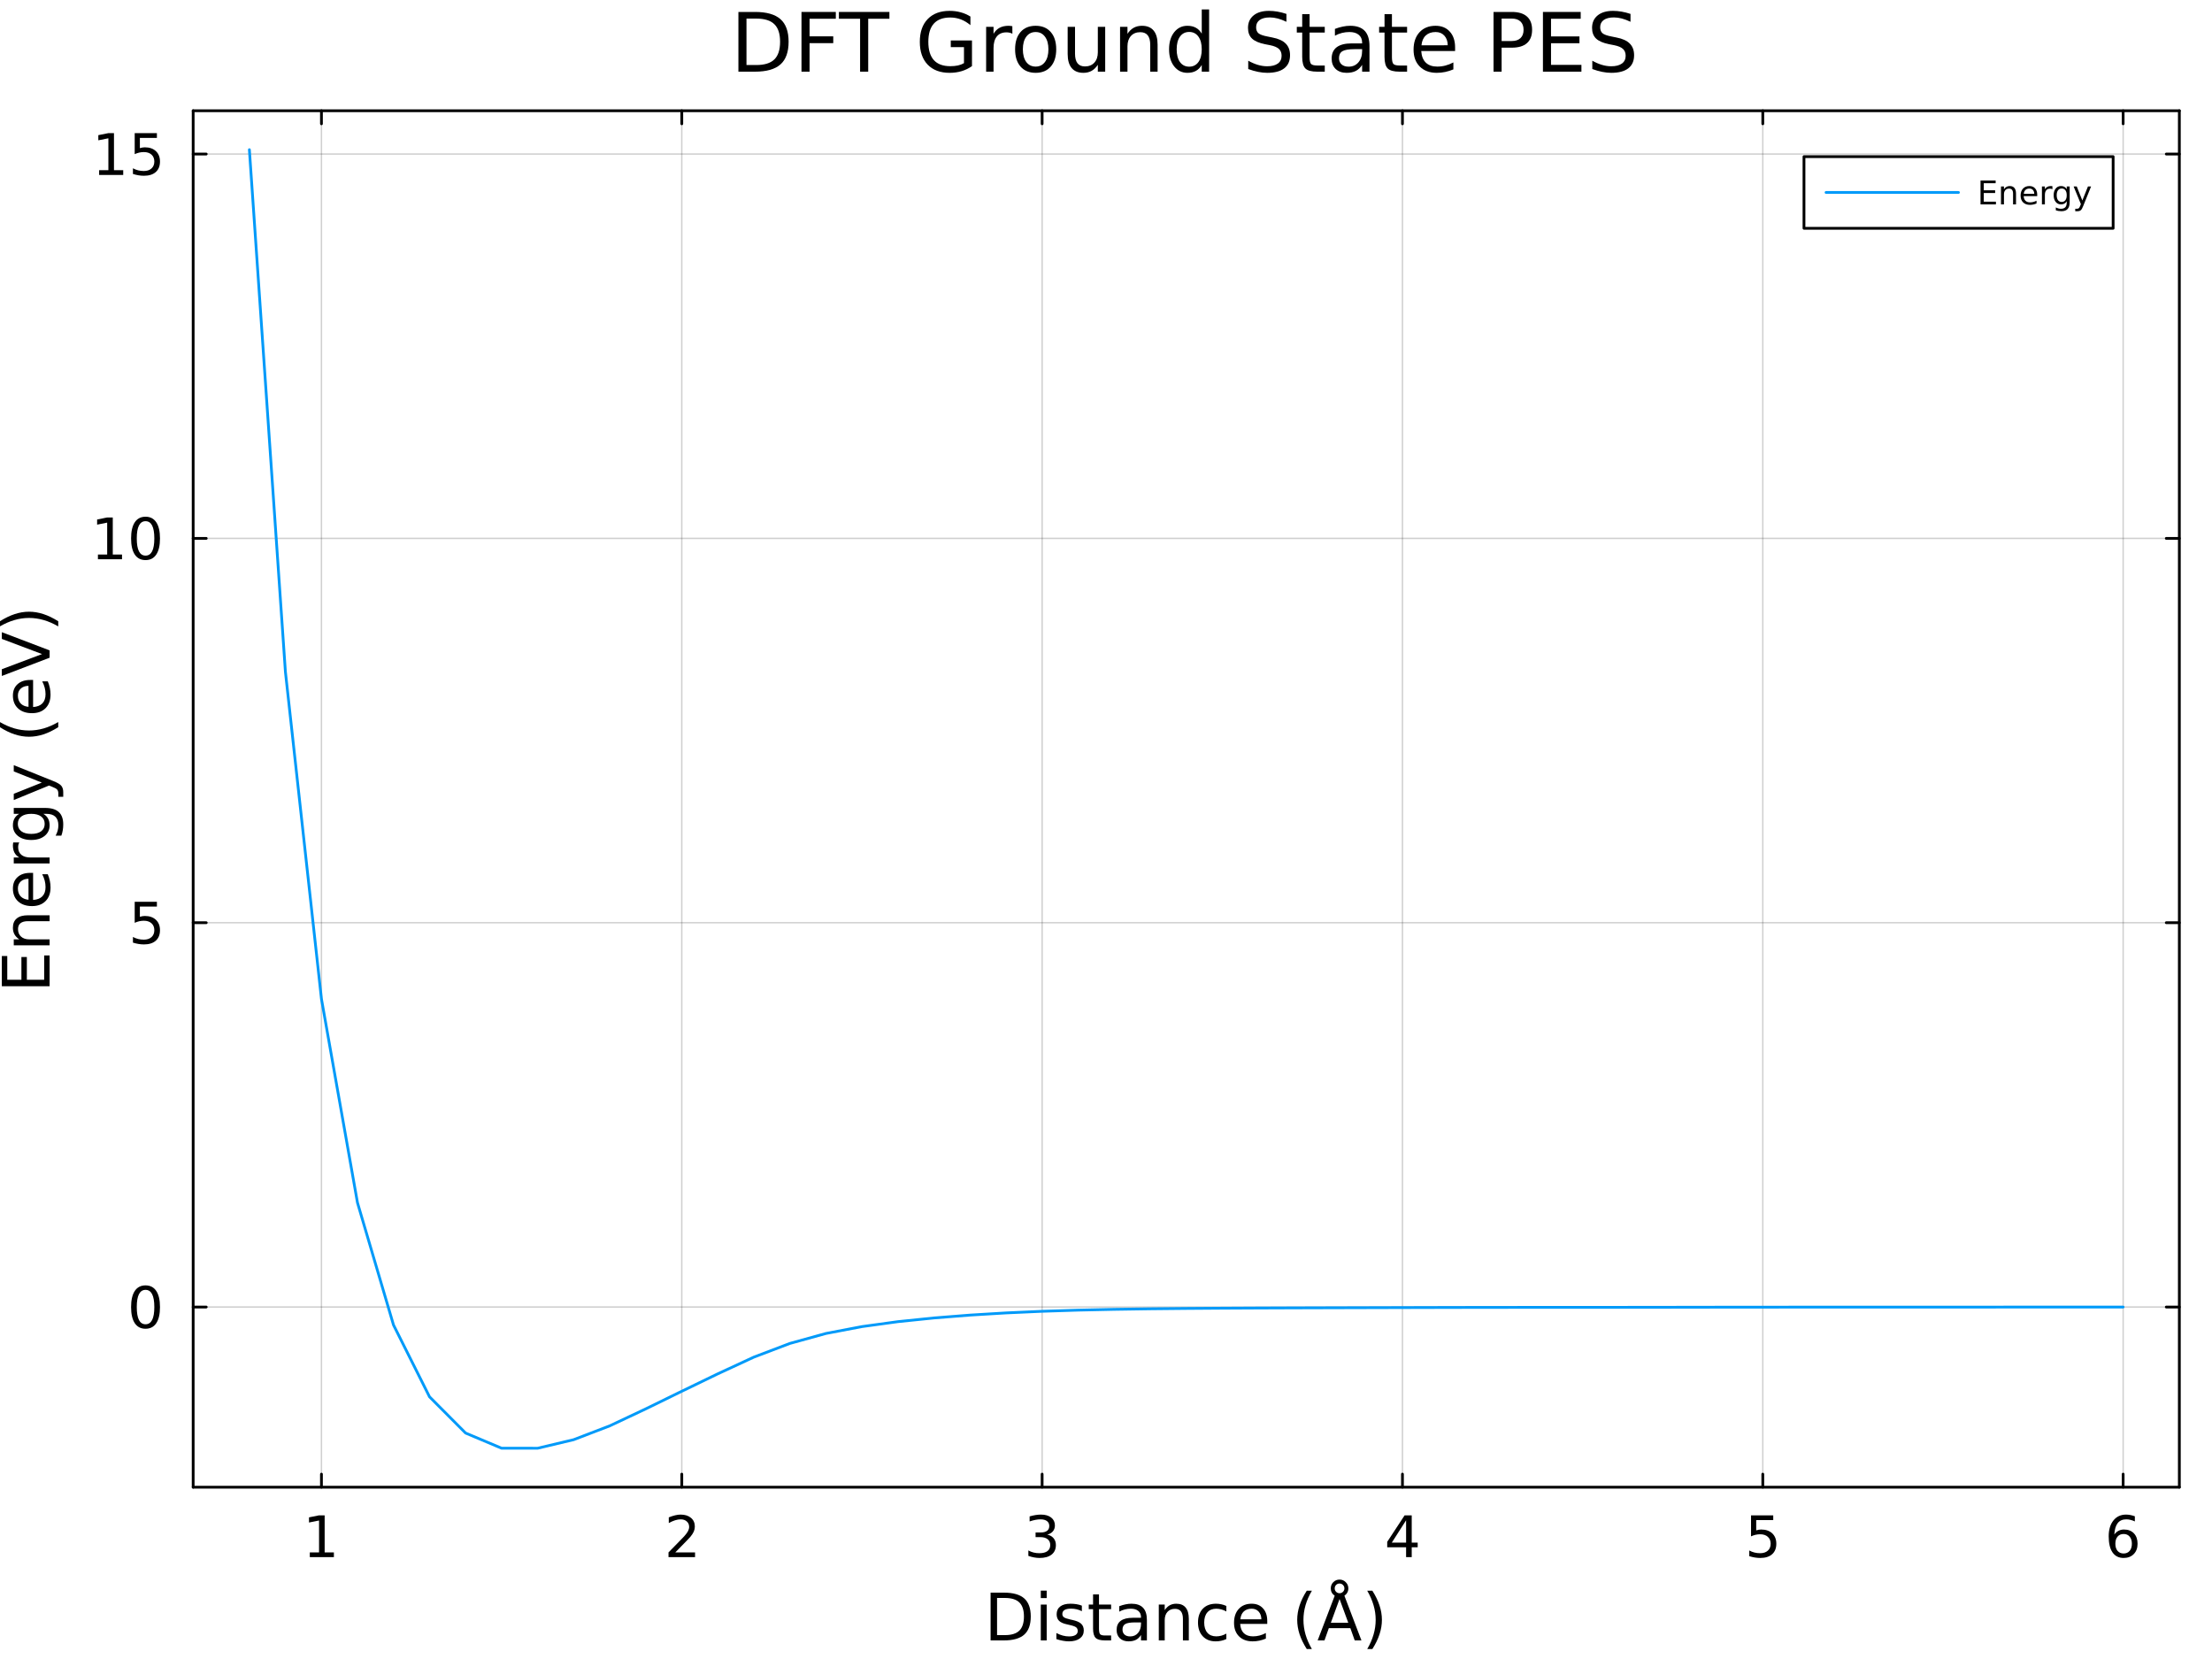 <svg xmlns="http://www.w3.org/2000/svg" xmlns:xlink="http://www.w3.org/1999/xlink" width="800" height="600" viewBox="0 0 3200 2400">
<rect x="0" y="0" width="3200" height="2400" fill="#333333" stroke="none"/>
<defs>
  <clipPath id="clip410">
    <rect x="0" y="0" width="3200" height="2400"></rect>
  </clipPath>
</defs>
<path clip-path="url(#clip410)" d="M0 2400 L3200 2400 L3200 0 L0 0  Z" fill="#ffffff" fill-rule="evenodd" fill-opacity="1"></path>
<defs>
  <clipPath id="clip411">
    <rect x="640" y="0" width="2241" height="2241"></rect>
  </clipPath>
</defs>
<path clip-path="url(#clip410)" d="M279.443 2151.46 L3152.76 2151.46 L3152.76 160.192 L279.443 160.192  Z" fill="#ffffff" fill-rule="evenodd" fill-opacity="1"></path>
<defs>
  <clipPath id="clip412">
    <rect x="279" y="160" width="2874" height="1992"></rect>
  </clipPath>
</defs>
<polyline clip-path="url(#clip412)" style="stroke:#000000; stroke-linecap:round; stroke-linejoin:round; stroke-width:2; stroke-opacity:0.1; fill:none" points="465.02,2151.46 465.02,160.192 "></polyline>
<polyline clip-path="url(#clip412)" style="stroke:#000000; stroke-linecap:round; stroke-linejoin:round; stroke-width:2; stroke-opacity:0.1; fill:none" points="986.303,2151.46 986.303,160.192 "></polyline>
<polyline clip-path="url(#clip412)" style="stroke:#000000; stroke-linecap:round; stroke-linejoin:round; stroke-width:2; stroke-opacity:0.1; fill:none" points="1507.59,2151.46 1507.59,160.192 "></polyline>
<polyline clip-path="url(#clip412)" style="stroke:#000000; stroke-linecap:round; stroke-linejoin:round; stroke-width:2; stroke-opacity:0.1; fill:none" points="2028.87,2151.46 2028.87,160.192 "></polyline>
<polyline clip-path="url(#clip412)" style="stroke:#000000; stroke-linecap:round; stroke-linejoin:round; stroke-width:2; stroke-opacity:0.1; fill:none" points="2550.15,2151.46 2550.15,160.192 "></polyline>
<polyline clip-path="url(#clip412)" style="stroke:#000000; stroke-linecap:round; stroke-linejoin:round; stroke-width:2; stroke-opacity:0.1; fill:none" points="3071.44,2151.46 3071.44,160.192 "></polyline>
<polyline clip-path="url(#clip412)" style="stroke:#000000; stroke-linecap:round; stroke-linejoin:round; stroke-width:2; stroke-opacity:0.1; fill:none" points="465.02,2151.46 465.02,160.192 "></polyline>
<polyline clip-path="url(#clip412)" style="stroke:#000000; stroke-linecap:round; stroke-linejoin:round; stroke-width:2; stroke-opacity:0.1; fill:none" points="986.303,2151.46 986.303,160.192 "></polyline>
<polyline clip-path="url(#clip412)" style="stroke:#000000; stroke-linecap:round; stroke-linejoin:round; stroke-width:2; stroke-opacity:0.1; fill:none" points="1507.59,2151.46 1507.59,160.192 "></polyline>
<polyline clip-path="url(#clip412)" style="stroke:#000000; stroke-linecap:round; stroke-linejoin:round; stroke-width:2; stroke-opacity:0.1; fill:none" points="2028.87,2151.46 2028.87,160.192 "></polyline>
<polyline clip-path="url(#clip412)" style="stroke:#000000; stroke-linecap:round; stroke-linejoin:round; stroke-width:2; stroke-opacity:0.1; fill:none" points="2550.15,2151.46 2550.15,160.192 "></polyline>
<polyline clip-path="url(#clip412)" style="stroke:#000000; stroke-linecap:round; stroke-linejoin:round; stroke-width:2; stroke-opacity:0.1; fill:none" points="3071.44,2151.46 3071.44,160.192 "></polyline>
<polyline clip-path="url(#clip410)" style="stroke:#000000; stroke-linecap:round; stroke-linejoin:round; stroke-width:4; stroke-opacity:1; fill:none" points="279.443,2151.46 3152.76,2151.46 "></polyline>
<polyline clip-path="url(#clip410)" style="stroke:#000000; stroke-linecap:round; stroke-linejoin:round; stroke-width:4; stroke-opacity:1; fill:none" points="279.443,160.192 3152.76,160.192 "></polyline>
<polyline clip-path="url(#clip410)" style="stroke:#000000; stroke-linecap:round; stroke-linejoin:round; stroke-width:4; stroke-opacity:1; fill:none" points="465.02,2151.46 465.02,2132.56 "></polyline>
<polyline clip-path="url(#clip410)" style="stroke:#000000; stroke-linecap:round; stroke-linejoin:round; stroke-width:4; stroke-opacity:1; fill:none" points="986.303,2151.46 986.303,2132.56 "></polyline>
<polyline clip-path="url(#clip410)" style="stroke:#000000; stroke-linecap:round; stroke-linejoin:round; stroke-width:4; stroke-opacity:1; fill:none" points="1507.59,2151.46 1507.59,2132.56 "></polyline>
<polyline clip-path="url(#clip410)" style="stroke:#000000; stroke-linecap:round; stroke-linejoin:round; stroke-width:4; stroke-opacity:1; fill:none" points="2028.87,2151.46 2028.87,2132.56 "></polyline>
<polyline clip-path="url(#clip410)" style="stroke:#000000; stroke-linecap:round; stroke-linejoin:round; stroke-width:4; stroke-opacity:1; fill:none" points="2550.15,2151.46 2550.15,2132.56 "></polyline>
<polyline clip-path="url(#clip410)" style="stroke:#000000; stroke-linecap:round; stroke-linejoin:round; stroke-width:4; stroke-opacity:1; fill:none" points="3071.44,2151.46 3071.44,2132.56 "></polyline>
<polyline clip-path="url(#clip410)" style="stroke:#000000; stroke-linecap:round; stroke-linejoin:round; stroke-width:4; stroke-opacity:1; fill:none" points="465.02,160.192 465.02,179.09 "></polyline>
<polyline clip-path="url(#clip410)" style="stroke:#000000; stroke-linecap:round; stroke-linejoin:round; stroke-width:4; stroke-opacity:1; fill:none" points="986.303,160.192 986.303,179.09 "></polyline>
<polyline clip-path="url(#clip410)" style="stroke:#000000; stroke-linecap:round; stroke-linejoin:round; stroke-width:4; stroke-opacity:1; fill:none" points="1507.59,160.192 1507.59,179.09 "></polyline>
<polyline clip-path="url(#clip410)" style="stroke:#000000; stroke-linecap:round; stroke-linejoin:round; stroke-width:4; stroke-opacity:1; fill:none" points="2028.87,160.192 2028.87,179.09 "></polyline>
<polyline clip-path="url(#clip410)" style="stroke:#000000; stroke-linecap:round; stroke-linejoin:round; stroke-width:4; stroke-opacity:1; fill:none" points="2550.15,160.192 2550.15,179.09 "></polyline>
<polyline clip-path="url(#clip410)" style="stroke:#000000; stroke-linecap:round; stroke-linejoin:round; stroke-width:4; stroke-opacity:1; fill:none" points="3071.44,160.192 3071.44,179.09 "></polyline>
<path clip-path="url(#clip410)" d="M448.188 2245.77 L461.556 2245.77 L461.556 2199.63 L447.014 2202.55 L447.014 2195.1 L461.475 2192.18 L469.658 2192.18 L469.658 2245.77 L483.026 2245.77 L483.026 2252.66 L448.188 2252.66 L448.188 2245.77 Z" fill="#000000" fill-rule="nonzero" fill-opacity="1"></path><path clip-path="url(#clip410)" d="M976.945 2245.77 L1005.5 2245.77 L1005.5 2252.66 L967.102 2252.66 L967.102 2245.77 Q971.76 2240.95 979.781 2232.85 Q987.842 2224.71 989.908 2222.36 Q993.838 2217.94 995.377 2214.91 Q996.957 2211.83 996.957 2208.87 Q996.957 2204.05 993.554 2201.01 Q990.192 2197.97 984.764 2197.97 Q980.915 2197.97 976.621 2199.31 Q972.368 2200.65 967.507 2203.36 L967.507 2195.1 Q972.449 2193.11 976.743 2192.1 Q981.037 2191.09 984.602 2191.09 Q994 2191.09 999.59 2195.79 Q1005.18 2200.48 1005.18 2208.34 Q1005.18 2212.07 1003.76 2215.43 Q1002.39 2218.75 998.699 2223.29 Q997.686 2224.47 992.258 2230.1 Q986.83 2235.69 976.945 2245.77 Z" fill="#000000" fill-rule="nonzero" fill-opacity="1"></path><path clip-path="url(#clip410)" d="M1515.02 2220.05 Q1520.89 2221.31 1524.17 2225.28 Q1527.5 2229.25 1527.5 2235.08 Q1527.5 2244.03 1521.34 2248.93 Q1515.18 2253.83 1503.84 2253.83 Q1500.03 2253.83 1495.98 2253.06 Q1491.97 2252.34 1487.68 2250.84 L1487.68 2242.94 Q1491.08 2244.92 1495.13 2245.94 Q1499.18 2246.95 1503.6 2246.95 Q1511.29 2246.95 1515.3 2243.91 Q1519.35 2240.87 1519.35 2235.08 Q1519.35 2229.73 1515.59 2226.73 Q1511.86 2223.7 1505.18 2223.7 L1498.13 2223.7 L1498.13 2216.97 L1505.5 2216.97 Q1511.54 2216.97 1514.74 2214.58 Q1517.94 2212.15 1517.94 2207.61 Q1517.94 2202.96 1514.61 2200.48 Q1511.33 2197.97 1505.18 2197.97 Q1501.81 2197.97 1497.97 2198.7 Q1494.12 2199.43 1489.5 2200.97 L1489.5 2193.68 Q1494.16 2192.38 1498.21 2191.73 Q1502.3 2191.09 1505.91 2191.09 Q1515.22 2191.09 1520.65 2195.34 Q1526.08 2199.55 1526.08 2206.76 Q1526.08 2211.79 1523.2 2215.27 Q1520.33 2218.71 1515.02 2220.05 Z" fill="#000000" fill-rule="nonzero" fill-opacity="1"></path><path clip-path="url(#clip410)" d="M2034.14 2199.31 L2013.48 2231.6 L2034.14 2231.6 L2034.14 2199.31 M2031.99 2192.18 L2042.28 2192.18 L2042.28 2231.6 L2050.91 2231.6 L2050.91 2238.4 L2042.28 2238.4 L2042.28 2252.66 L2034.14 2252.66 L2034.14 2238.4 L2006.83 2238.4 L2006.83 2230.5 L2031.99 2192.18 Z" fill="#000000" fill-rule="nonzero" fill-opacity="1"></path><path clip-path="url(#clip410)" d="M2533.14 2192.18 L2565.26 2192.18 L2565.26 2199.07 L2540.63 2199.07 L2540.63 2213.89 Q2542.42 2213.29 2544.2 2213 Q2545.98 2212.68 2547.76 2212.68 Q2557.89 2212.68 2563.8 2218.23 Q2569.72 2223.78 2569.72 2233.26 Q2569.72 2243.02 2563.64 2248.45 Q2557.57 2253.83 2546.51 2253.83 Q2542.7 2253.83 2538.73 2253.19 Q2534.8 2252.54 2530.59 2251.24 L2530.59 2243.02 Q2534.23 2245 2538.12 2245.98 Q2542.01 2246.95 2546.34 2246.95 Q2553.35 2246.95 2557.44 2243.26 Q2561.54 2239.58 2561.54 2233.26 Q2561.54 2226.94 2557.44 2223.25 Q2553.35 2219.56 2546.34 2219.56 Q2543.06 2219.56 2539.78 2220.29 Q2536.54 2221.02 2533.14 2222.56 L2533.14 2192.18 Z" fill="#000000" fill-rule="nonzero" fill-opacity="1"></path><path clip-path="url(#clip410)" d="M3072.14 2219.16 Q3066.64 2219.16 3063.39 2222.93 Q3060.19 2226.69 3060.19 2233.26 Q3060.19 2239.78 3063.39 2243.59 Q3066.64 2247.35 3072.14 2247.35 Q3077.65 2247.35 3080.85 2243.59 Q3084.09 2239.78 3084.09 2233.26 Q3084.09 2226.69 3080.85 2222.93 Q3077.65 2219.16 3072.14 2219.16 M3088.39 2193.52 L3088.39 2200.97 Q3085.31 2199.51 3082.15 2198.74 Q3079.03 2197.97 3075.95 2197.97 Q3067.85 2197.97 3063.56 2203.44 Q3059.3 2208.91 3058.7 2219.97 Q3061.09 2216.44 3064.69 2214.58 Q3068.3 2212.68 3072.63 2212.68 Q3081.75 2212.68 3087.01 2218.23 Q3092.32 2223.74 3092.32 2233.26 Q3092.32 2242.57 3086.81 2248.2 Q3081.3 2253.83 3072.14 2253.83 Q3061.65 2253.83 3056.1 2245.81 Q3050.55 2237.75 3050.55 2222.48 Q3050.55 2208.14 3057.36 2199.63 Q3064.16 2191.09 3075.63 2191.09 Q3078.71 2191.09 3081.83 2191.69 Q3084.99 2192.3 3088.39 2193.52 Z" fill="#000000" fill-rule="nonzero" fill-opacity="1"></path><path clip-path="url(#clip410)" d="M1442.4 2311.69 L1442.4 2365.44 L1453.69 2365.44 Q1468 2365.44 1474.62 2358.96 Q1481.29 2352.48 1481.29 2338.49 Q1481.29 2324.61 1474.62 2318.17 Q1468 2311.69 1453.69 2311.69 L1442.4 2311.69 M1433.05 2304 L1452.26 2304 Q1472.35 2304 1481.75 2312.38 Q1491.15 2320.72 1491.15 2338.49 Q1491.15 2356.36 1481.7 2364.74 Q1472.26 2373.12 1452.26 2373.12 L1433.05 2373.12 L1433.05 2304 Z" fill="#000000" fill-rule="nonzero" fill-opacity="1"></path><path clip-path="url(#clip410)" d="M1505.68 2321.27 L1514.2 2321.27 L1514.2 2373.12 L1505.68 2373.12 L1505.68 2321.27 M1505.68 2301.09 L1514.2 2301.09 L1514.2 2311.87 L1505.68 2311.87 L1505.68 2301.09 Z" fill="#000000" fill-rule="nonzero" fill-opacity="1"></path><path clip-path="url(#clip410)" d="M1565.08 2322.8 L1565.08 2330.86 Q1561.47 2329 1557.58 2328.08 Q1553.69 2327.15 1549.53 2327.15 Q1543.18 2327.15 1539.99 2329.1 Q1536.84 2331.04 1536.84 2334.93 Q1536.84 2337.89 1539.11 2339.61 Q1541.38 2341.27 1548.23 2342.8 L1551.15 2343.45 Q1560.22 2345.39 1564.02 2348.96 Q1567.86 2352.48 1567.86 2358.82 Q1567.86 2366.04 1562.12 2370.25 Q1556.42 2374.47 1546.42 2374.47 Q1542.26 2374.47 1537.72 2373.63 Q1533.23 2372.85 1528.23 2371.23 L1528.23 2362.43 Q1532.95 2364.88 1537.54 2366.13 Q1542.12 2367.34 1546.61 2367.34 Q1552.63 2367.34 1555.87 2365.3 Q1559.11 2363.22 1559.11 2359.47 Q1559.11 2355.99 1556.75 2354.14 Q1554.43 2352.29 1546.52 2350.58 L1543.55 2349.88 Q1535.64 2348.22 1532.12 2344.79 Q1528.6 2341.32 1528.6 2335.3 Q1528.6 2327.99 1533.79 2324 Q1538.97 2320.02 1548.51 2320.02 Q1553.23 2320.02 1557.4 2320.72 Q1561.56 2321.41 1565.08 2322.8 Z" fill="#000000" fill-rule="nonzero" fill-opacity="1"></path><path clip-path="url(#clip410)" d="M1589.85 2306.55 L1589.85 2321.27 L1607.4 2321.27 L1607.4 2327.89 L1589.85 2327.89 L1589.85 2356.04 Q1589.85 2362.38 1591.56 2364.19 Q1593.32 2365.99 1598.65 2365.99 L1607.4 2365.99 L1607.4 2373.12 L1598.65 2373.12 Q1588.79 2373.12 1585.04 2369.47 Q1581.29 2365.76 1581.29 2356.04 L1581.29 2327.89 L1575.04 2327.89 L1575.04 2321.27 L1581.29 2321.27 L1581.29 2306.55 L1589.85 2306.55 Z" fill="#000000" fill-rule="nonzero" fill-opacity="1"></path><path clip-path="url(#clip410)" d="M1642.16 2347.06 Q1631.84 2347.06 1627.86 2349.42 Q1623.88 2351.78 1623.88 2357.48 Q1623.88 2362.01 1626.84 2364.7 Q1629.85 2367.34 1634.99 2367.34 Q1642.07 2367.34 1646.33 2362.34 Q1650.64 2357.29 1650.64 2348.96 L1650.64 2347.06 L1642.16 2347.06 M1659.16 2343.54 L1659.16 2373.12 L1650.64 2373.12 L1650.64 2365.25 Q1647.72 2369.98 1643.37 2372.24 Q1639.02 2374.47 1632.72 2374.47 Q1624.76 2374.47 1620.04 2370.02 Q1615.36 2365.53 1615.36 2358.03 Q1615.36 2349.28 1621.19 2344.84 Q1627.07 2340.39 1638.69 2340.39 L1650.64 2340.39 L1650.64 2339.56 Q1650.64 2333.68 1646.75 2330.49 Q1642.91 2327.24 1635.91 2327.24 Q1631.47 2327.24 1627.26 2328.31 Q1623.04 2329.37 1619.16 2331.5 L1619.16 2323.63 Q1623.83 2321.83 1628.23 2320.95 Q1632.63 2320.02 1636.79 2320.02 Q1648.04 2320.02 1653.6 2325.86 Q1659.16 2331.69 1659.16 2343.54 Z" fill="#000000" fill-rule="nonzero" fill-opacity="1"></path><path clip-path="url(#clip410)" d="M1719.8 2341.83 L1719.8 2373.12 L1711.28 2373.12 L1711.28 2342.11 Q1711.28 2334.74 1708.41 2331.09 Q1705.54 2327.43 1699.8 2327.43 Q1692.91 2327.43 1688.92 2331.83 Q1684.94 2336.23 1684.94 2343.82 L1684.94 2373.12 L1676.38 2373.12 L1676.38 2321.27 L1684.94 2321.27 L1684.94 2329.33 Q1688 2324.65 1692.12 2322.34 Q1696.28 2320.02 1701.7 2320.02 Q1710.64 2320.02 1715.22 2325.58 Q1719.8 2331.09 1719.8 2341.83 Z" fill="#000000" fill-rule="nonzero" fill-opacity="1"></path><path clip-path="url(#clip410)" d="M1774.11 2323.26 L1774.11 2331.23 Q1770.5 2329.24 1766.84 2328.26 Q1763.23 2327.24 1759.53 2327.24 Q1751.24 2327.24 1746.65 2332.52 Q1742.07 2337.75 1742.07 2347.24 Q1742.07 2356.74 1746.65 2362.01 Q1751.24 2367.24 1759.53 2367.24 Q1763.23 2367.24 1766.84 2366.27 Q1770.5 2365.25 1774.11 2363.26 L1774.11 2371.13 Q1770.54 2372.8 1766.7 2373.63 Q1762.9 2374.47 1758.6 2374.47 Q1746.89 2374.47 1739.99 2367.11 Q1733.09 2359.74 1733.09 2347.24 Q1733.09 2334.56 1740.03 2327.29 Q1747.03 2320.02 1759.15 2320.02 Q1763.09 2320.02 1766.84 2320.86 Q1770.59 2321.64 1774.11 2323.26 Z" fill="#000000" fill-rule="nonzero" fill-opacity="1"></path><path clip-path="url(#clip410)" d="M1833.27 2345.07 L1833.27 2349.24 L1794.11 2349.24 Q1794.66 2358.03 1799.39 2362.66 Q1804.15 2367.24 1812.63 2367.24 Q1817.53 2367.24 1822.12 2366.04 Q1826.75 2364.84 1831.28 2362.43 L1831.28 2370.48 Q1826.7 2372.43 1821.89 2373.45 Q1817.07 2374.47 1812.12 2374.47 Q1799.71 2374.47 1792.44 2367.24 Q1785.22 2360.02 1785.22 2347.71 Q1785.22 2334.98 1792.07 2327.52 Q1798.97 2320.02 1810.64 2320.02 Q1821.1 2320.02 1827.16 2326.78 Q1833.27 2333.49 1833.27 2345.07 M1824.76 2342.57 Q1824.66 2335.58 1820.82 2331.41 Q1817.02 2327.24 1810.73 2327.24 Q1803.6 2327.24 1799.29 2331.27 Q1795.03 2335.3 1794.39 2342.61 L1824.76 2342.57 Z" fill="#000000" fill-rule="nonzero" fill-opacity="1"></path><path clip-path="url(#clip410)" d="M1897.86 2301.18 Q1891.65 2311.83 1888.64 2322.24 Q1885.64 2332.66 1885.64 2343.36 Q1885.64 2354.05 1888.64 2364.56 Q1891.7 2375.02 1897.86 2385.62 L1890.45 2385.62 Q1883.51 2374.74 1880.03 2364.24 Q1876.61 2353.73 1876.61 2343.36 Q1876.61 2333.03 1880.03 2322.57 Q1883.46 2312.11 1890.45 2301.18 L1897.86 2301.18 Z" fill="#000000" fill-rule="nonzero" fill-opacity="1"></path><path clip-path="url(#clip410)" d="M1944.89 2297.85 Q1944.89 2294.93 1942.81 2292.89 Q1940.77 2290.81 1937.86 2290.81 Q1934.89 2290.81 1932.86 2292.85 Q1930.87 2294.84 1930.87 2297.85 Q1930.87 2300.76 1932.9 2302.8 Q1934.94 2304.84 1937.86 2304.84 Q1940.77 2304.84 1942.81 2302.8 Q1944.89 2300.76 1944.89 2297.85 M1937.86 2313.22 L1925.26 2347.61 L1950.5 2347.61 L1937.86 2313.22 M1930.87 2308.45 Q1928.04 2306.55 1926.61 2303.91 Q1925.17 2301.23 1925.17 2297.85 Q1925.17 2292.52 1928.83 2288.82 Q1932.53 2285.12 1937.86 2285.12 Q1943.14 2285.12 1946.84 2288.87 Q1950.59 2292.57 1950.59 2297.85 Q1950.59 2301.09 1949.11 2303.82 Q1947.67 2306.55 1944.89 2308.45 L1969.52 2373.12 L1959.8 2373.12 L1953.51 2355.39 L1922.35 2355.39 L1916.05 2373.12 L1906.19 2373.12 L1930.87 2308.45 Z" fill="#000000" fill-rule="nonzero" fill-opacity="1"></path><path clip-path="url(#clip410)" d="M1977.9 2301.18 L1985.31 2301.18 Q1992.26 2312.11 1995.68 2322.57 Q1999.15 2333.03 1999.15 2343.36 Q1999.15 2353.73 1995.68 2364.24 Q1992.26 2374.74 1985.31 2385.62 L1977.9 2385.62 Q1984.06 2375.02 1987.07 2364.56 Q1990.13 2354.05 1990.13 2343.36 Q1990.13 2332.66 1987.07 2322.24 Q1984.06 2311.83 1977.9 2301.18 Z" fill="#000000" fill-rule="nonzero" fill-opacity="1"></path><polyline clip-path="url(#clip412)" style="stroke:#000000; stroke-linecap:round; stroke-linejoin:round; stroke-width:2; stroke-opacity:0.1; fill:none" points="279.443,1890.83 3152.76,1890.83 "></polyline>
<polyline clip-path="url(#clip412)" style="stroke:#000000; stroke-linecap:round; stroke-linejoin:round; stroke-width:2; stroke-opacity:0.1; fill:none" points="279.443,1334.84 3152.76,1334.84 "></polyline>
<polyline clip-path="url(#clip412)" style="stroke:#000000; stroke-linecap:round; stroke-linejoin:round; stroke-width:2; stroke-opacity:0.1; fill:none" points="279.443,778.843 3152.76,778.843 "></polyline>
<polyline clip-path="url(#clip412)" style="stroke:#000000; stroke-linecap:round; stroke-linejoin:round; stroke-width:2; stroke-opacity:0.1; fill:none" points="279.443,222.849 3152.76,222.849 "></polyline>
<polyline clip-path="url(#clip412)" style="stroke:#000000; stroke-linecap:round; stroke-linejoin:round; stroke-width:2; stroke-opacity:0.1; fill:none" points="279.443,1890.83 3152.76,1890.83 "></polyline>
<polyline clip-path="url(#clip412)" style="stroke:#000000; stroke-linecap:round; stroke-linejoin:round; stroke-width:2; stroke-opacity:0.1; fill:none" points="279.443,1334.84 3152.76,1334.84 "></polyline>
<polyline clip-path="url(#clip412)" style="stroke:#000000; stroke-linecap:round; stroke-linejoin:round; stroke-width:2; stroke-opacity:0.1; fill:none" points="279.443,778.843 3152.76,778.843 "></polyline>
<polyline clip-path="url(#clip412)" style="stroke:#000000; stroke-linecap:round; stroke-linejoin:round; stroke-width:2; stroke-opacity:0.1; fill:none" points="279.443,222.849 3152.76,222.849 "></polyline>
<polyline clip-path="url(#clip410)" style="stroke:#000000; stroke-linecap:round; stroke-linejoin:round; stroke-width:4; stroke-opacity:1; fill:none" points="279.443,2151.46 279.443,160.192 "></polyline>
<polyline clip-path="url(#clip410)" style="stroke:#000000; stroke-linecap:round; stroke-linejoin:round; stroke-width:4; stroke-opacity:1; fill:none" points="3152.76,2151.46 3152.76,160.192 "></polyline>
<polyline clip-path="url(#clip410)" style="stroke:#000000; stroke-linecap:round; stroke-linejoin:round; stroke-width:4; stroke-opacity:1; fill:none" points="279.443,1890.83 298.341,1890.83 "></polyline>
<polyline clip-path="url(#clip410)" style="stroke:#000000; stroke-linecap:round; stroke-linejoin:round; stroke-width:4; stroke-opacity:1; fill:none" points="279.443,1334.84 298.341,1334.84 "></polyline>
<polyline clip-path="url(#clip410)" style="stroke:#000000; stroke-linecap:round; stroke-linejoin:round; stroke-width:4; stroke-opacity:1; fill:none" points="279.443,778.843 298.341,778.843 "></polyline>
<polyline clip-path="url(#clip410)" style="stroke:#000000; stroke-linecap:round; stroke-linejoin:round; stroke-width:4; stroke-opacity:1; fill:none" points="279.443,222.849 298.341,222.849 "></polyline>
<polyline clip-path="url(#clip410)" style="stroke:#000000; stroke-linecap:round; stroke-linejoin:round; stroke-width:4; stroke-opacity:1; fill:none" points="3152.76,1890.83 3133.86,1890.83 "></polyline>
<polyline clip-path="url(#clip410)" style="stroke:#000000; stroke-linecap:round; stroke-linejoin:round; stroke-width:4; stroke-opacity:1; fill:none" points="3152.76,1334.84 3133.86,1334.84 "></polyline>
<polyline clip-path="url(#clip410)" style="stroke:#000000; stroke-linecap:round; stroke-linejoin:round; stroke-width:4; stroke-opacity:1; fill:none" points="3152.76,778.843 3133.86,778.843 "></polyline>
<polyline clip-path="url(#clip410)" style="stroke:#000000; stroke-linecap:round; stroke-linejoin:round; stroke-width:4; stroke-opacity:1; fill:none" points="3152.76,222.849 3133.86,222.849 "></polyline>
<path clip-path="url(#clip410)" d="M210.54 1865.98 Q204.221 1865.98 201.021 1872.22 Q197.861 1878.41 197.861 1890.89 Q197.861 1903.33 201.021 1909.57 Q204.221 1915.76 210.54 1915.76 Q216.9 1915.76 220.06 1909.57 Q223.26 1903.33 223.26 1890.89 Q223.26 1878.41 220.06 1872.22 Q216.9 1865.98 210.54 1865.98 M210.54 1859.5 Q220.708 1859.5 226.055 1867.56 Q231.443 1875.58 231.443 1890.89 Q231.443 1906.16 226.055 1914.22 Q220.708 1922.24 210.54 1922.24 Q200.373 1922.24 194.985 1914.22 Q189.638 1906.16 189.638 1890.89 Q189.638 1875.58 194.985 1867.56 Q200.373 1859.5 210.54 1859.5 Z" fill="#000000" fill-rule="nonzero" fill-opacity="1"></path><path clip-path="url(#clip410)" d="M194.863 1304.6 L226.987 1304.6 L226.987 1311.48 L202.357 1311.48 L202.357 1326.31 Q204.14 1325.7 205.922 1325.42 Q207.705 1325.09 209.487 1325.09 Q219.614 1325.09 225.529 1330.64 Q231.443 1336.19 231.443 1345.67 Q231.443 1355.44 225.367 1360.86 Q219.29 1366.25 208.231 1366.25 Q204.423 1366.25 200.454 1365.6 Q196.524 1364.95 192.311 1363.66 L192.311 1355.44 Q195.957 1357.42 199.846 1358.39 Q203.735 1359.36 208.069 1359.36 Q215.077 1359.36 219.169 1355.68 Q223.26 1351.99 223.26 1345.67 Q223.26 1339.35 219.169 1335.67 Q215.077 1331.98 208.069 1331.98 Q204.788 1331.98 201.507 1332.71 Q198.266 1333.44 194.863 1334.98 L194.863 1304.6 Z" fill="#000000" fill-rule="nonzero" fill-opacity="1"></path><path clip-path="url(#clip410)" d="M141.675 802.196 L155.043 802.196 L155.043 756.056 L140.5 758.973 L140.5 751.519 L154.962 748.603 L163.145 748.603 L163.145 802.196 L176.513 802.196 L176.513 809.083 L141.675 809.083 L141.675 802.196 Z" fill="#000000" fill-rule="nonzero" fill-opacity="1"></path><path clip-path="url(#clip410)" d="M210.54 753.99 Q204.221 753.99 201.021 760.229 Q197.861 766.427 197.861 778.903 Q197.861 791.34 201.021 797.578 Q204.221 803.776 210.54 803.776 Q216.9 803.776 220.06 797.578 Q223.26 791.34 223.26 778.903 Q223.26 766.427 220.06 760.229 Q216.9 753.99 210.54 753.99 M210.54 747.509 Q220.708 747.509 226.055 755.57 Q231.443 763.591 231.443 778.903 Q231.443 794.175 226.055 802.237 Q220.708 810.257 210.54 810.257 Q200.373 810.257 194.985 802.237 Q189.638 794.175 189.638 778.903 Q189.638 763.591 194.985 755.57 Q200.373 747.509 210.54 747.509 Z" fill="#000000" fill-rule="nonzero" fill-opacity="1"></path><path clip-path="url(#clip410)" d="M143.417 246.202 L156.785 246.202 L156.785 200.063 L142.242 202.979 L142.242 195.526 L156.704 192.609 L164.887 192.609 L164.887 246.202 L178.255 246.202 L178.255 253.089 L143.417 253.089 L143.417 246.202 Z" fill="#000000" fill-rule="nonzero" fill-opacity="1"></path><path clip-path="url(#clip410)" d="M194.863 192.609 L226.987 192.609 L226.987 199.496 L202.357 199.496 L202.357 214.322 Q204.14 213.714 205.922 213.431 Q207.705 213.107 209.487 213.107 Q219.614 213.107 225.529 218.656 Q231.443 224.206 231.443 233.685 Q231.443 243.448 225.367 248.876 Q219.29 254.264 208.231 254.264 Q204.423 254.264 200.454 253.616 Q196.524 252.967 192.311 251.671 L192.311 243.448 Q195.957 245.433 199.846 246.405 Q203.735 247.377 208.069 247.377 Q215.077 247.377 219.169 243.691 Q223.26 240.005 223.26 233.685 Q223.26 227.366 219.169 223.679 Q215.077 219.993 208.069 219.993 Q204.788 219.993 201.507 220.722 Q198.266 221.451 194.863 222.991 L194.863 192.609 Z" fill="#000000" fill-rule="nonzero" fill-opacity="1"></path><path clip-path="url(#clip410)" d="M2.644 1426.73 L2.644 1383.02 L10.514 1383.02 L10.514 1417.38 L30.977 1417.38 L30.977 1384.46 L38.848 1384.46 L38.848 1417.38 L63.894 1417.38 L63.894 1382.19 L71.764 1382.19 L71.764 1426.73 L2.644 1426.73 Z" fill="#000000" fill-rule="nonzero" fill-opacity="1"></path><path clip-path="url(#clip410)" d="M40.468 1324.09 L71.764 1324.09 L71.764 1332.61 L40.746 1332.61 Q33.385 1332.61 29.727 1335.48 Q26.07 1338.35 26.07 1344.09 Q26.07 1350.99 30.468 1354.97 Q34.866 1358.95 42.459 1358.95 L71.764 1358.95 L71.764 1367.51 L19.913 1367.51 L19.913 1358.95 L27.968 1358.95 Q23.292 1355.89 20.977 1351.77 Q18.663 1347.61 18.663 1342.19 Q18.663 1333.26 24.218 1328.67 Q29.727 1324.09 40.468 1324.09 Z" fill="#000000" fill-rule="nonzero" fill-opacity="1"></path><path clip-path="url(#clip410)" d="M43.709 1262.75 L47.875 1262.75 L47.875 1301.91 Q56.672 1301.36 61.301 1296.64 Q65.885 1291.87 65.885 1283.39 Q65.885 1278.49 64.681 1273.9 Q63.477 1269.27 61.07 1264.74 L69.125 1264.74 Q71.07 1269.32 72.088 1274.14 Q73.107 1278.95 73.107 1283.9 Q73.107 1296.31 65.885 1303.58 Q58.662 1310.8 46.348 1310.8 Q33.616 1310.8 26.163 1303.95 Q18.663 1297.05 18.663 1285.39 Q18.663 1274.92 25.422 1268.86 Q32.135 1262.75 43.709 1262.75 M41.209 1271.27 Q34.218 1271.36 30.051 1275.2 Q25.885 1279 25.885 1285.29 Q25.885 1292.42 29.913 1296.73 Q33.94 1300.99 41.255 1301.64 L41.209 1271.27 Z" fill="#000000" fill-rule="nonzero" fill-opacity="1"></path><path clip-path="url(#clip410)" d="M27.875 1218.72 Q27.042 1220.15 26.672 1221.87 Q26.255 1223.53 26.255 1225.57 Q26.255 1232.79 30.977 1236.68 Q35.653 1240.52 44.45 1240.52 L71.764 1240.52 L71.764 1249.09 L19.913 1249.09 L19.913 1240.52 L27.968 1240.52 Q23.246 1237.84 20.977 1233.53 Q18.663 1229.23 18.663 1223.07 Q18.663 1222.19 18.802 1221.13 Q18.894 1220.06 19.126 1218.77 L27.875 1218.72 Z" fill="#000000" fill-rule="nonzero" fill-opacity="1"></path><path clip-path="url(#clip410)" d="M45.236 1177.33 Q35.977 1177.33 30.885 1181.17 Q25.792 1184.97 25.792 1191.87 Q25.792 1198.72 30.885 1202.56 Q35.977 1206.36 45.236 1206.36 Q54.449 1206.36 59.542 1202.56 Q64.635 1198.72 64.635 1191.87 Q64.635 1184.97 59.542 1181.17 Q54.449 1177.33 45.236 1177.33 M65.329 1168.81 Q78.57 1168.81 85.005 1174.69 Q91.486 1180.57 91.486 1192.7 Q91.486 1197.19 90.792 1201.17 Q90.144 1205.15 88.755 1208.9 L80.468 1208.9 Q82.505 1205.15 83.477 1201.5 Q84.449 1197.84 84.449 1194.04 Q84.449 1185.66 80.051 1181.5 Q75.699 1177.33 66.857 1177.33 L62.644 1177.33 Q67.227 1179.97 69.496 1184.09 Q71.764 1188.21 71.764 1193.95 Q71.764 1203.49 64.496 1209.32 Q57.227 1215.15 45.236 1215.15 Q33.2 1215.15 25.931 1209.32 Q18.663 1203.49 18.663 1193.95 Q18.663 1188.21 20.931 1184.09 Q23.2 1179.97 27.783 1177.33 L19.913 1177.33 L19.913 1168.81 L65.329 1168.81 Z" fill="#000000" fill-rule="nonzero" fill-opacity="1"></path><path clip-path="url(#clip410)" d="M76.579 1129.69 Q85.838 1133.3 88.662 1136.73 Q91.486 1140.15 91.486 1145.9 L91.486 1152.7 L84.357 1152.7 L84.357 1147.7 Q84.357 1144.18 82.69 1142.24 Q81.023 1140.29 74.82 1137.93 L70.931 1136.4 L19.913 1157.38 L19.913 1148.35 L60.468 1132.15 L19.913 1115.94 L19.913 1106.91 L76.579 1129.69 Z" fill="#000000" fill-rule="nonzero" fill-opacity="1"></path><path clip-path="url(#clip410)" d="M-0.18 1044.55 Q10.468 1050.76 20.885 1053.77 Q31.301 1056.78 41.996 1056.78 Q52.69 1056.78 63.199 1053.77 Q73.662 1050.71 84.264 1044.55 L84.264 1051.96 Q73.385 1058.91 62.875 1062.38 Q52.366 1065.8 41.996 1065.8 Q31.672 1065.8 21.209 1062.38 Q10.746 1058.95 -0.18 1051.96 L-0.18 1044.55 Z" fill="#000000" fill-rule="nonzero" fill-opacity="1"></path><path clip-path="url(#clip410)" d="M43.709 983.674 L47.875 983.674 L47.875 1022.84 Q56.672 1022.29 61.301 1017.56 Q65.885 1012.79 65.885 1004.32 Q65.885 999.415 64.681 994.831 Q63.477 990.202 61.07 985.665 L69.125 985.665 Q71.07 990.248 72.088 995.063 Q73.107 999.878 73.107 1004.83 Q73.107 1017.24 65.885 1024.51 Q58.662 1031.73 46.348 1031.73 Q33.616 1031.73 26.163 1024.88 Q18.663 1017.98 18.663 1006.31 Q18.663 995.85 25.422 989.785 Q32.135 983.674 43.709 983.674 M41.209 992.193 Q34.218 992.285 30.051 996.128 Q25.885 999.924 25.885 1006.22 Q25.885 1013.35 29.913 1017.66 Q33.94 1021.91 41.255 1022.56 L41.209 992.193 Z" fill="#000000" fill-rule="nonzero" fill-opacity="1"></path><path clip-path="url(#clip410)" d="M71.764 951.498 L2.644 977.887 L2.644 968.119 L60.838 946.221 L2.644 924.276 L2.644 914.554 L71.764 940.897 L71.764 951.498 Z" fill="#000000" fill-rule="nonzero" fill-opacity="1"></path><path clip-path="url(#clip410)" d="M-0.18 906.175 L-0.18 898.767 Q10.746 891.823 21.209 888.397 Q31.672 884.925 41.996 884.925 Q52.366 884.925 62.875 888.397 Q73.385 891.823 84.264 898.767 L84.264 906.175 Q73.662 900.017 63.199 897.008 Q52.69 893.952 41.996 893.952 Q31.301 893.952 20.885 897.008 Q10.468 900.017 -0.18 906.175 Z" fill="#000000" fill-rule="nonzero" fill-opacity="1"></path><path clip-path="url(#clip410)" d="M1079.9 26.886 L1079.9 94.074 L1094.03 94.074 Q1111.91 94.074 1120.18 85.972 Q1128.52 77.87 1128.52 60.393 Q1128.52 43.032 1120.18 34.988 Q1111.91 26.886 1094.03 26.886 L1079.9 26.886 M1068.22 17.28 L1092.23 17.28 Q1117.35 17.28 1129.09 27.755 Q1140.84 38.171 1140.84 60.393 Q1140.84 82.731 1129.04 93.206 Q1117.23 103.68 1092.23 103.68 L1068.22 103.68 L1068.22 17.28 Z" fill="#000000" fill-rule="nonzero" fill-opacity="1"></path><path clip-path="url(#clip410)" d="M1159.48 17.28 L1209.13 17.28 L1209.13 27.118 L1171.17 27.118 L1171.17 52.581 L1205.43 52.581 L1205.43 62.419 L1171.17 62.419 L1171.17 103.68 L1159.48 103.68 L1159.48 17.28 Z" fill="#000000" fill-rule="nonzero" fill-opacity="1"></path><path clip-path="url(#clip410)" d="M1213.58 17.28 L1286.67 17.28 L1286.67 27.118 L1256 27.118 L1256 103.68 L1244.26 103.68 L1244.26 27.118 L1213.58 27.118 L1213.58 17.28 Z" fill="#000000" fill-rule="nonzero" fill-opacity="1"></path><path clip-path="url(#clip410)" d="M1394.54 91.354 L1394.54 68.148 L1375.45 68.148 L1375.45 58.541 L1406.12 58.541 L1406.12 95.636 Q1399.35 100.439 1391.19 102.928 Q1383.03 105.358 1373.77 105.358 Q1353.51 105.358 1342.06 93.553 Q1330.66 81.689 1330.66 60.567 Q1330.66 39.386 1342.06 27.581 Q1353.51 15.717 1373.77 15.717 Q1382.22 15.717 1389.8 17.801 Q1397.44 19.884 1403.86 23.935 L1403.86 36.377 Q1397.38 30.88 1390.09 28.102 Q1382.8 25.324 1374.75 25.324 Q1358.9 25.324 1350.91 34.178 Q1342.98 43.032 1342.98 60.567 Q1342.98 78.044 1350.91 86.898 Q1358.9 95.752 1374.75 95.752 Q1380.94 95.752 1385.81 94.71 Q1390.67 93.611 1394.54 91.354 Z" fill="#000000" fill-rule="nonzero" fill-opacity="1"></path><path clip-path="url(#clip410)" d="M1464.57 48.819 Q1462.77 47.778 1460.63 47.315 Q1458.55 46.794 1456 46.794 Q1446.97 46.794 1442.11 52.697 Q1437.31 58.541 1437.31 69.537 L1437.31 103.68 L1426.6 103.68 L1426.6 38.865 L1437.31 38.865 L1437.31 48.935 Q1440.67 43.032 1446.05 40.197 Q1451.43 37.303 1459.13 37.303 Q1460.23 37.303 1461.56 37.477 Q1462.89 37.592 1464.51 37.882 L1464.57 48.819 Z" fill="#000000" fill-rule="nonzero" fill-opacity="1"></path><path clip-path="url(#clip410)" d="M1498.25 46.331 Q1489.68 46.331 1484.71 53.044 Q1479.73 59.699 1479.73 71.331 Q1479.73 82.963 1484.65 89.675 Q1489.62 96.331 1498.25 96.331 Q1506.75 96.331 1511.73 89.618 Q1516.71 82.905 1516.71 71.331 Q1516.71 59.815 1511.73 53.102 Q1506.75 46.331 1498.25 46.331 M1498.25 37.303 Q1512.14 37.303 1520.06 46.331 Q1527.99 55.358 1527.99 71.331 Q1527.99 87.245 1520.06 96.331 Q1512.14 105.358 1498.25 105.358 Q1484.3 105.358 1476.37 96.331 Q1468.5 87.245 1468.5 71.331 Q1468.5 55.358 1476.37 46.331 Q1484.3 37.303 1498.25 37.303 Z" fill="#000000" fill-rule="nonzero" fill-opacity="1"></path><path clip-path="url(#clip410)" d="M1544.54 78.101 L1544.54 38.865 L1555.19 38.865 L1555.19 77.696 Q1555.19 86.898 1558.78 91.527 Q1562.37 96.099 1569.54 96.099 Q1578.17 96.099 1583.14 90.601 Q1588.18 85.104 1588.18 75.613 L1588.18 38.865 L1598.83 38.865 L1598.83 103.68 L1588.18 103.68 L1588.18 93.726 Q1584.3 99.629 1579.15 102.523 Q1574.06 105.358 1567.29 105.358 Q1556.12 105.358 1550.33 98.414 Q1544.54 91.469 1544.54 78.101 M1571.34 37.303 L1571.34 37.303 Z" fill="#000000" fill-rule="nonzero" fill-opacity="1"></path><path clip-path="url(#clip410)" d="M1674.64 64.56 L1674.64 103.68 L1663.99 103.68 L1663.99 64.907 Q1663.99 55.706 1660.4 51.134 Q1656.81 46.562 1649.64 46.562 Q1641.01 46.562 1636.04 52.06 Q1631.06 57.558 1631.06 67.048 L1631.06 103.68 L1620.35 103.68 L1620.35 38.865 L1631.06 38.865 L1631.06 48.935 Q1634.88 43.09 1640.03 40.197 Q1645.24 37.303 1652.01 37.303 Q1663.18 37.303 1668.91 44.247 Q1674.64 51.134 1674.64 64.56 Z" fill="#000000" fill-rule="nonzero" fill-opacity="1"></path><path clip-path="url(#clip410)" d="M1738.52 48.703 L1738.52 13.634 L1749.17 13.634 L1749.17 103.68 L1738.52 103.68 L1738.52 93.958 Q1735.17 99.745 1730.02 102.58 Q1724.92 105.358 1717.75 105.358 Q1706 105.358 1698.59 95.983 Q1691.24 86.608 1691.24 71.331 Q1691.24 56.053 1698.59 46.678 Q1706 37.303 1717.75 37.303 Q1724.92 37.303 1730.02 40.139 Q1735.17 42.916 1738.52 48.703 M1702.24 71.331 Q1702.24 83.078 1707.04 89.791 Q1711.9 96.446 1720.35 96.446 Q1728.8 96.446 1733.66 89.791 Q1738.52 83.078 1738.52 71.331 Q1738.52 59.583 1733.66 52.928 Q1728.8 46.215 1720.35 46.215 Q1711.9 46.215 1707.04 52.928 Q1702.24 59.583 1702.24 71.331 Z" fill="#000000" fill-rule="nonzero" fill-opacity="1"></path><path clip-path="url(#clip410)" d="M1861.03 20.116 L1861.03 31.516 Q1854.38 28.333 1848.48 26.771 Q1842.57 25.208 1837.08 25.208 Q1827.53 25.208 1822.32 28.912 Q1817.17 32.616 1817.17 39.444 Q1817.17 45.173 1820.58 48.125 Q1824.06 51.018 1833.66 52.812 L1840.72 54.259 Q1853.8 56.747 1859.99 63.055 Q1866.24 69.305 1866.24 79.838 Q1866.24 92.395 1857.79 98.877 Q1849.4 105.358 1833.14 105.358 Q1827.01 105.358 1820.06 103.969 Q1813.18 102.58 1805.77 99.861 L1805.77 87.824 Q1812.89 91.817 1819.72 93.842 Q1826.54 95.868 1833.14 95.868 Q1843.15 95.868 1848.59 91.932 Q1854.03 87.997 1854.03 80.706 Q1854.03 74.34 1850.1 70.752 Q1846.22 67.164 1837.31 65.37 L1830.19 63.981 Q1817.11 61.377 1811.27 55.822 Q1805.42 50.266 1805.42 40.37 Q1805.42 28.912 1813.47 22.315 Q1821.57 15.717 1835.75 15.717 Q1841.82 15.717 1848.13 16.817 Q1854.44 17.917 1861.03 20.116 Z" fill="#000000" fill-rule="nonzero" fill-opacity="1"></path><path clip-path="url(#clip410)" d="M1894.54 20.463 L1894.54 38.865 L1916.47 38.865 L1916.47 47.141 L1894.54 47.141 L1894.54 82.326 Q1894.54 90.254 1896.68 92.511 Q1898.88 94.768 1905.54 94.768 L1916.47 94.768 L1916.47 103.68 L1905.54 103.68 Q1893.21 103.68 1888.52 99.108 Q1883.84 94.479 1883.84 82.326 L1883.84 47.141 L1876.02 47.141 L1876.02 38.865 L1883.84 38.865 L1883.84 20.463 L1894.54 20.463 Z" fill="#000000" fill-rule="nonzero" fill-opacity="1"></path><path clip-path="url(#clip410)" d="M1959.93 71.099 Q1947.03 71.099 1942.05 74.05 Q1937.08 77.002 1937.08 84.12 Q1937.08 89.791 1940.78 93.148 Q1944.54 96.446 1950.97 96.446 Q1959.82 96.446 1965.14 90.196 Q1970.53 83.888 1970.53 73.472 L1970.53 71.099 L1959.93 71.099 M1981.17 66.701 L1981.17 103.68 L1970.53 103.68 L1970.53 93.842 Q1966.88 99.745 1961.44 102.58 Q1956 105.358 1948.13 105.358 Q1938.18 105.358 1932.27 99.803 Q1926.43 94.189 1926.43 84.814 Q1926.43 73.877 1933.72 68.321 Q1941.07 62.766 1955.59 62.766 L1970.53 62.766 L1970.53 61.724 Q1970.53 54.375 1965.66 50.382 Q1960.86 46.331 1952.12 46.331 Q1946.57 46.331 1941.3 47.662 Q1936.03 48.993 1931.17 51.655 L1931.17 41.817 Q1937.02 39.56 1942.52 38.46 Q1948.01 37.303 1953.22 37.303 Q1967.28 37.303 1974.23 44.595 Q1981.17 51.886 1981.17 66.701 Z" fill="#000000" fill-rule="nonzero" fill-opacity="1"></path><path clip-path="url(#clip410)" d="M2013.64 20.463 L2013.64 38.865 L2035.57 38.865 L2035.57 47.141 L2013.64 47.141 L2013.64 82.326 Q2013.64 90.254 2015.78 92.511 Q2017.98 94.768 2024.63 94.768 L2035.57 94.768 L2035.57 103.68 L2024.63 103.68 Q2012.31 103.68 2007.62 99.108 Q2002.93 94.479 2002.93 82.326 L2002.93 47.141 L1995.12 47.141 L1995.12 38.865 L2002.93 38.865 L2002.93 20.463 L2013.64 20.463 Z" fill="#000000" fill-rule="nonzero" fill-opacity="1"></path><path clip-path="url(#clip410)" d="M2105.02 68.611 L2105.02 73.819 L2056.06 73.819 Q2056.75 84.814 2062.65 90.601 Q2068.61 96.331 2079.21 96.331 Q2085.34 96.331 2091.07 94.826 Q2096.86 93.321 2102.53 90.312 L2102.53 100.381 Q2096.8 102.812 2090.78 104.085 Q2084.76 105.358 2078.57 105.358 Q2063.06 105.358 2053.97 96.331 Q2044.95 87.303 2044.95 71.909 Q2044.95 55.995 2053.51 46.678 Q2062.13 37.303 2076.72 37.303 Q2089.8 37.303 2097.38 45.752 Q2105.02 54.143 2105.02 68.611 M2094.37 65.486 Q2094.25 56.747 2089.45 51.539 Q2084.7 46.331 2076.83 46.331 Q2067.92 46.331 2062.54 51.365 Q2057.21 56.4 2056.4 65.544 L2094.37 65.486 Z" fill="#000000" fill-rule="nonzero" fill-opacity="1"></path><path clip-path="url(#clip410)" d="M2172.32 26.886 L2172.32 59.352 L2187.02 59.352 Q2195.18 59.352 2199.63 55.127 Q2204.09 50.903 2204.09 43.09 Q2204.09 35.336 2199.63 31.111 Q2195.18 26.886 2187.02 26.886 L2172.32 26.886 M2160.63 17.28 L2187.02 17.28 Q2201.54 17.28 2208.95 23.877 Q2216.42 30.416 2216.42 43.09 Q2216.42 55.879 2208.95 62.419 Q2201.54 68.958 2187.02 68.958 L2172.32 68.958 L2172.32 103.68 L2160.63 103.68 L2160.63 17.28 Z" fill="#000000" fill-rule="nonzero" fill-opacity="1"></path><path clip-path="url(#clip410)" d="M2232.1 17.28 L2286.73 17.28 L2286.73 27.118 L2243.79 27.118 L2243.79 52.697 L2284.93 52.697 L2284.93 62.534 L2243.79 62.534 L2243.79 93.842 L2287.77 93.842 L2287.77 103.68 L2232.1 103.68 L2232.1 17.28 Z" fill="#000000" fill-rule="nonzero" fill-opacity="1"></path><path clip-path="url(#clip410)" d="M2358.78 20.116 L2358.78 31.516 Q2352.12 28.333 2346.22 26.771 Q2340.31 25.208 2334.82 25.208 Q2325.27 25.208 2320.06 28.912 Q2314.91 32.616 2314.91 39.444 Q2314.91 45.173 2318.32 48.125 Q2321.8 51.018 2331.4 52.812 L2338.46 54.259 Q2351.54 56.747 2357.73 63.055 Q2363.98 69.305 2363.98 79.838 Q2363.98 92.395 2355.53 98.877 Q2347.14 105.358 2330.88 105.358 Q2324.75 105.358 2317.8 103.969 Q2310.92 102.58 2303.51 99.861 L2303.51 87.824 Q2310.63 91.817 2317.46 93.842 Q2324.28 95.868 2330.88 95.868 Q2340.89 95.868 2346.33 91.932 Q2351.77 87.997 2351.77 80.706 Q2351.77 74.34 2347.84 70.752 Q2343.96 67.164 2335.05 65.37 L2327.93 63.981 Q2314.85 61.377 2309.01 55.822 Q2303.16 50.266 2303.16 40.37 Q2303.16 28.912 2311.21 22.315 Q2319.31 15.717 2333.49 15.717 Q2339.56 15.717 2345.87 16.817 Q2352.18 17.917 2358.78 20.116 Z" fill="#000000" fill-rule="nonzero" fill-opacity="1"></path><polyline clip-path="url(#clip412)" style="stroke:#009af9; stroke-linecap:round; stroke-linejoin:round; stroke-width:4; stroke-opacity:1; fill:none" points="360.763,216.549 412.891,971.889 465.02,1445.09 517.148,1739.9 569.276,1916.81 621.405,2020.75 673.533,2073.11 725.661,2095.09 777.79,2095.1 829.918,2082.72 882.046,2062.73 934.175,2038.16 986.303,2012.66 1038.43,1987.44 1090.56,1963.29 1142.69,1943.48 1194.82,1929.08 1246.94,1919.13 1299.07,1911.97 1351.2,1906.62 1403.33,1902.48 1455.46,1899.33 1507.59,1896.99 1559.71,1895.31 1611.84,1894.18 1663.97,1893.39 1716.1,1892.87 1768.23,1892.5 1820.36,1892.24 1872.48,1892.05 1924.61,1891.9 1976.74,1891.76 2028.87,1891.62 2081,1891.49 2133.13,1891.38 2185.25,1891.33 2237.38,1891.29 2289.51,1891.26 2341.64,1891.25 2393.77,1891.2 2445.9,1891.12 2498.02,1891.04 2550.15,1891.01 2602.28,1890.97 2654.41,1890.94 2706.54,1890.93 2758.67,1890.93 2810.79,1890.94 2862.92,1890.93 2915.05,1890.88 2967.18,1890.84 3019.31,1890.83 3071.44,1890.83 "></polyline>
<path clip-path="url(#clip410)" d="M2609.74 330.248 L3056.98 330.248 L3056.98 226.568 L2609.74 226.568  Z" fill="#ffffff" fill-rule="evenodd" fill-opacity="1"></path>
<polyline clip-path="url(#clip410)" style="stroke:#000000; stroke-linecap:round; stroke-linejoin:round; stroke-width:4; stroke-opacity:1; fill:none" points="2609.74,330.248 3056.98,330.248 3056.98,226.568 2609.74,226.568 2609.74,330.248 "></polyline>
<polyline clip-path="url(#clip410)" style="stroke:#009af9; stroke-linecap:round; stroke-linejoin:round; stroke-width:4; stroke-opacity:1; fill:none" points="2641.67,278.408 2833.22,278.408 "></polyline>
<path clip-path="url(#clip410)" d="M2865.15 261.128 L2887 261.128 L2887 265.063 L2869.82 265.063 L2869.82 275.294 L2886.28 275.294 L2886.28 279.229 L2869.82 279.229 L2869.82 291.753 L2887.41 291.753 L2887.41 295.688 L2865.15 295.688 L2865.15 261.128 Z" fill="#000000" fill-rule="nonzero" fill-opacity="1"></path><path clip-path="url(#clip410)" d="M2916.47 280.04 L2916.47 295.688 L2912.21 295.688 L2912.21 280.179 Q2912.21 276.498 2910.77 274.669 Q2909.34 272.841 2906.47 272.841 Q2903.02 272.841 2901.03 275.04 Q2899.04 277.239 2899.04 281.035 L2899.04 295.688 L2894.75 295.688 L2894.75 269.762 L2899.04 269.762 L2899.04 273.79 Q2900.56 271.452 2902.62 270.294 Q2904.71 269.137 2907.41 269.137 Q2911.88 269.137 2914.17 271.915 Q2916.47 274.669 2916.47 280.04 Z" fill="#000000" fill-rule="nonzero" fill-opacity="1"></path><path clip-path="url(#clip410)" d="M2947.14 281.66 L2947.14 283.743 L2927.55 283.743 Q2927.83 288.141 2930.19 290.456 Q2932.58 292.748 2936.81 292.748 Q2939.27 292.748 2941.56 292.146 Q2943.87 291.544 2946.14 290.341 L2946.14 294.368 Q2943.85 295.34 2941.44 295.85 Q2939.04 296.359 2936.56 296.359 Q2930.35 296.359 2926.72 292.748 Q2923.11 289.137 2923.11 282.979 Q2923.11 276.614 2926.54 272.887 Q2929.98 269.137 2935.82 269.137 Q2941.05 269.137 2944.08 272.517 Q2947.14 275.873 2947.14 281.66 M2942.88 280.41 Q2942.83 276.915 2940.91 274.831 Q2939.01 272.748 2935.86 272.748 Q2932.3 272.748 2930.15 274.762 Q2928.02 276.776 2927.69 280.433 L2942.88 280.41 Z" fill="#000000" fill-rule="nonzero" fill-opacity="1"></path><path clip-path="url(#clip410)" d="M2969.15 273.743 Q2968.43 273.327 2967.58 273.142 Q2966.74 272.933 2965.72 272.933 Q2962.11 272.933 2960.17 275.294 Q2958.25 277.632 2958.25 282.03 L2958.25 295.688 L2953.97 295.688 L2953.97 269.762 L2958.25 269.762 L2958.25 273.79 Q2959.59 271.429 2961.74 270.294 Q2963.9 269.137 2966.97 269.137 Q2967.41 269.137 2967.95 269.206 Q2968.48 269.253 2969.13 269.368 L2969.15 273.743 Z" fill="#000000" fill-rule="nonzero" fill-opacity="1"></path><path clip-path="url(#clip410)" d="M2989.84 282.424 Q2989.84 277.794 2987.92 275.248 Q2986.03 272.702 2982.58 272.702 Q2979.15 272.702 2977.23 275.248 Q2975.33 277.794 2975.33 282.424 Q2975.33 287.03 2977.23 289.577 Q2979.15 292.123 2982.58 292.123 Q2986.03 292.123 2987.92 289.577 Q2989.84 287.03 2989.84 282.424 M2994.1 292.47 Q2994.1 299.09 2991.16 302.308 Q2988.22 305.549 2982.16 305.549 Q2979.91 305.549 2977.92 305.202 Q2975.93 304.877 2974.06 304.183 L2974.06 300.04 Q2975.93 301.058 2977.76 301.544 Q2979.59 302.03 2981.49 302.03 Q2985.68 302.03 2987.76 299.831 Q2989.84 297.655 2989.84 293.234 L2989.84 291.128 Q2988.53 293.419 2986.47 294.553 Q2984.41 295.688 2981.53 295.688 Q2976.77 295.688 2973.85 292.053 Q2970.93 288.419 2970.93 282.424 Q2970.93 276.405 2973.85 272.771 Q2976.77 269.137 2981.53 269.137 Q2984.41 269.137 2986.47 270.271 Q2988.53 271.405 2989.84 273.697 L2989.84 269.762 L2994.1 269.762 L2994.1 292.47 Z" fill="#000000" fill-rule="nonzero" fill-opacity="1"></path><path clip-path="url(#clip410)" d="M3013.66 298.095 Q3011.86 302.725 3010.15 304.137 Q3008.43 305.549 3005.56 305.549 L3002.16 305.549 L3002.16 301.984 L3004.66 301.984 Q3006.42 301.984 3007.39 301.151 Q3008.36 300.317 3009.54 297.215 L3010.31 295.271 L2999.82 269.762 L3004.34 269.762 L3012.44 290.04 L3020.54 269.762 L3025.05 269.762 L3013.66 298.095 Z" fill="#000000" fill-rule="nonzero" fill-opacity="1"></path></svg>